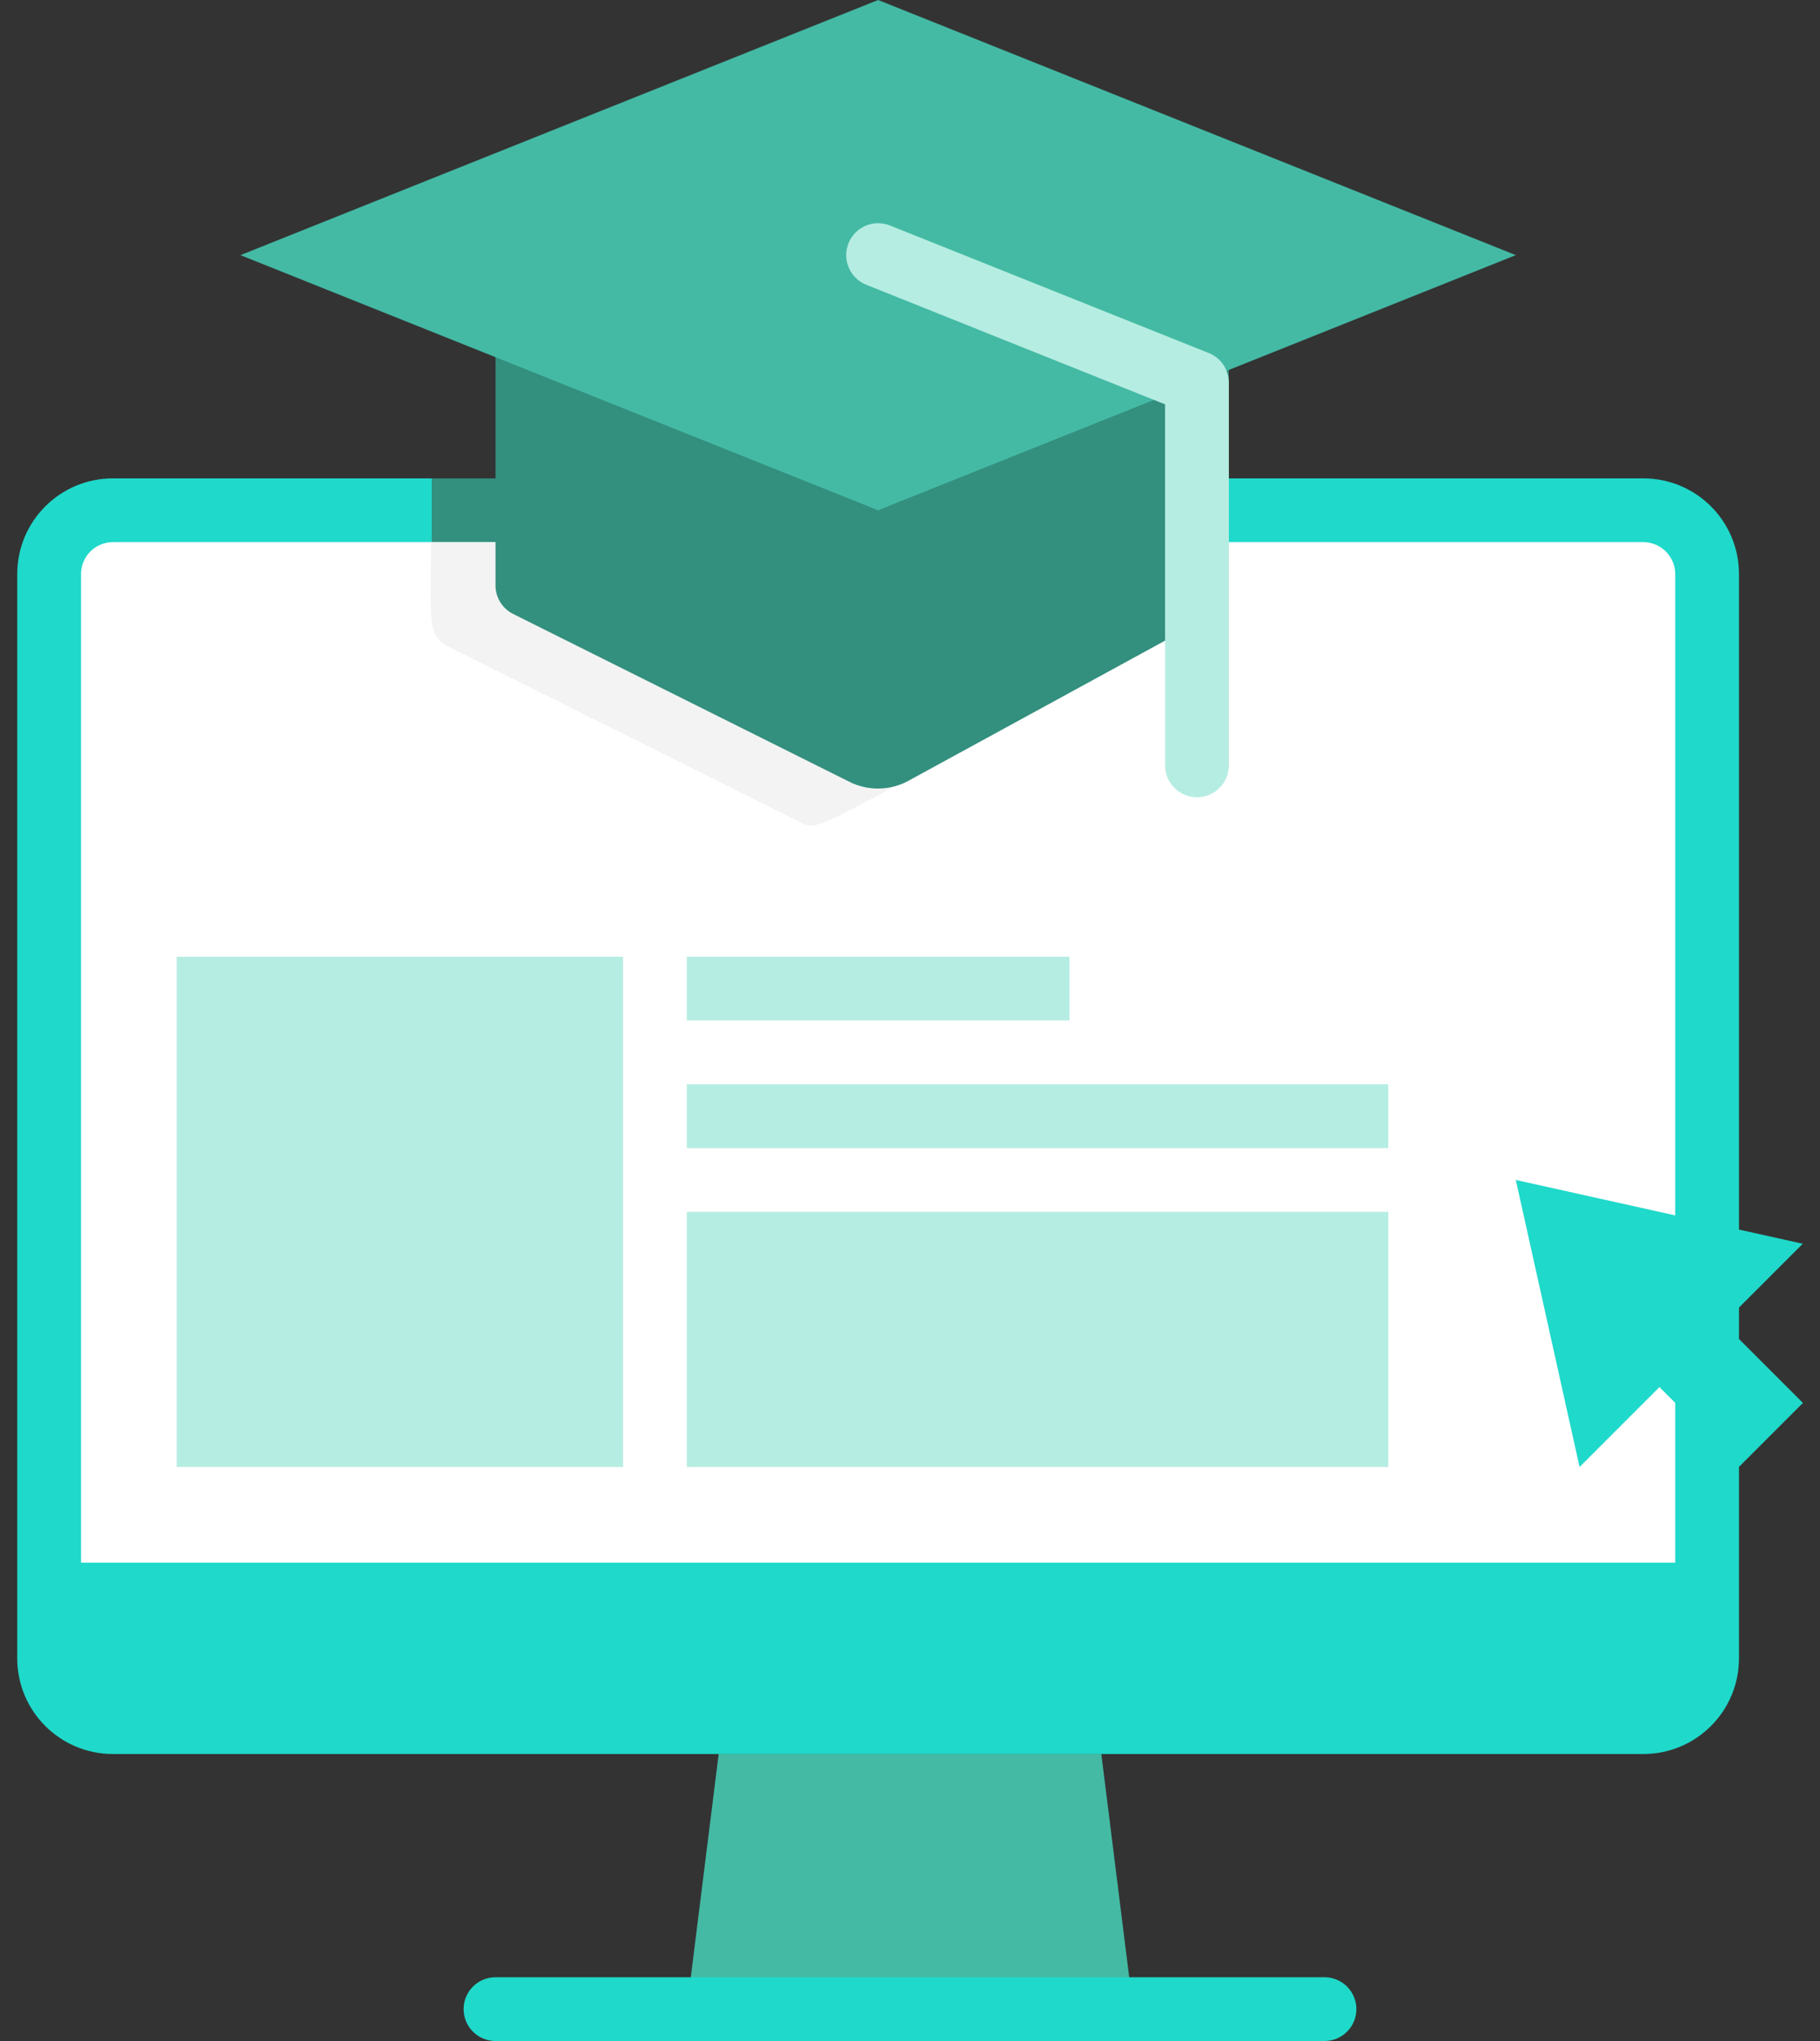 <svg width="66" height="74" viewBox="0 0 66 74" fill="none" xmlns="http://www.w3.org/2000/svg">
<rect x="0" y="0" width="66" height="74" fill="#333333" stroke="none"/>
<g clip-path="url(#clip0_2918_1550)">
<path d="M59.594 17.344H4.094C2.178 17.344 0.625 18.897 0.625 20.812V60.125C0.625 62.041 2.178 63.594 4.094 63.594H59.594C61.51 63.594 63.062 62.041 63.062 60.125V20.812C63.062 18.897 61.51 17.344 59.594 17.344Z" fill="#1FD9CA"/>
<path d="M60.75 20.812V56.656H2.938V20.812C2.938 20.506 3.059 20.212 3.276 19.995C3.493 19.778 3.787 19.656 4.094 19.656H59.594C59.9 19.656 60.194 19.778 60.411 19.995C60.628 20.212 60.75 20.506 60.75 20.812Z" fill="white"/>
<path d="M41.094 72.844H24.906L26.062 63.594H39.938L41.094 72.844Z" fill="#44BAA4"/>
<path d="M48.031 74H17.969C17.662 74 17.368 73.878 17.151 73.661C16.934 73.445 16.812 73.15 16.812 72.844C16.812 72.537 16.934 72.243 17.151 72.026C17.368 71.809 17.662 71.688 17.969 71.688H48.031C48.338 71.688 48.632 71.809 48.849 72.026C49.066 72.243 49.188 72.537 49.188 72.844C49.188 73.15 49.066 73.445 48.849 73.661C48.632 73.878 48.338 74 48.031 74Z" fill="#1FD9CA"/>
<path d="M29.531 19.656H15.656V17.344H24.189L29.531 19.656Z" fill="#338F7E"/>
<path d="M42.25 19.656V23.125C29.219 30.236 29.762 30.178 28.988 29.797L16.269 23.449C15.46 23.032 15.633 22.454 15.633 19.656H42.25Z" fill="#F3F3F3"/>
<path d="M44.562 12.488V21.287C44.561 21.493 44.505 21.695 44.399 21.871C44.293 22.048 44.142 22.194 43.961 22.293L32.907 28.328C32.577 28.5 32.21 28.59 31.838 28.59C31.466 28.59 31.099 28.5 30.768 28.328L18.605 22.258C18.412 22.161 18.251 22.012 18.138 21.828C18.026 21.644 17.967 21.433 17.969 21.217V12.488L31.844 18.5L44.562 12.488Z" fill="#338F7E"/>
<path d="M54.969 9.25L31.844 18.5L8.719 9.25L31.844 0L54.969 9.25Z" fill="#44BAA4"/>
<path d="M42.25 27.75V14.661L31.416 10.325C31.131 10.212 30.902 9.99 30.781 9.708C30.66 9.426 30.655 9.107 30.768 8.822C30.882 8.537 31.104 8.309 31.386 8.187C31.668 8.066 31.986 8.061 32.272 8.175L43.834 12.8C44.049 12.885 44.234 13.034 44.364 13.225C44.493 13.417 44.563 13.643 44.563 13.875V27.75C44.563 28.057 44.441 28.351 44.224 28.568C44.007 28.784 43.713 28.906 43.406 28.906C43.1 28.906 42.806 28.784 42.589 28.568C42.372 28.351 42.25 28.057 42.25 27.75Z" fill="#B6EDE2"/>
<path d="M22.594 34.688H6.406V53.188H22.594V34.688Z" fill="#B6EDE2"/>
<path d="M38.781 34.688H24.906V37H38.781V34.688Z" fill="#B6EDE2"/>
<path d="M50.344 39.312H24.906V41.625H50.344V39.312Z" fill="#B6EDE2"/>
<path d="M50.344 43.938H24.906V53.188H50.344V43.938Z" fill="#B6EDE2"/>
<path d="M57.281 53.188L54.969 42.781L65.375 45.094L57.281 53.188Z" fill="#1FD9CA"/>
<path d="M59.6 45.085L57.286 47.399L63.067 53.179L65.381 50.865L59.6 45.085Z" fill="#1FD9CA"/>
</g>
<defs>
<clipPath id="clip0_2918_1550">
<rect width="64.75" height="74" fill="white" transform="translate(0.625)"/>
</clipPath>
</defs>
</svg>
